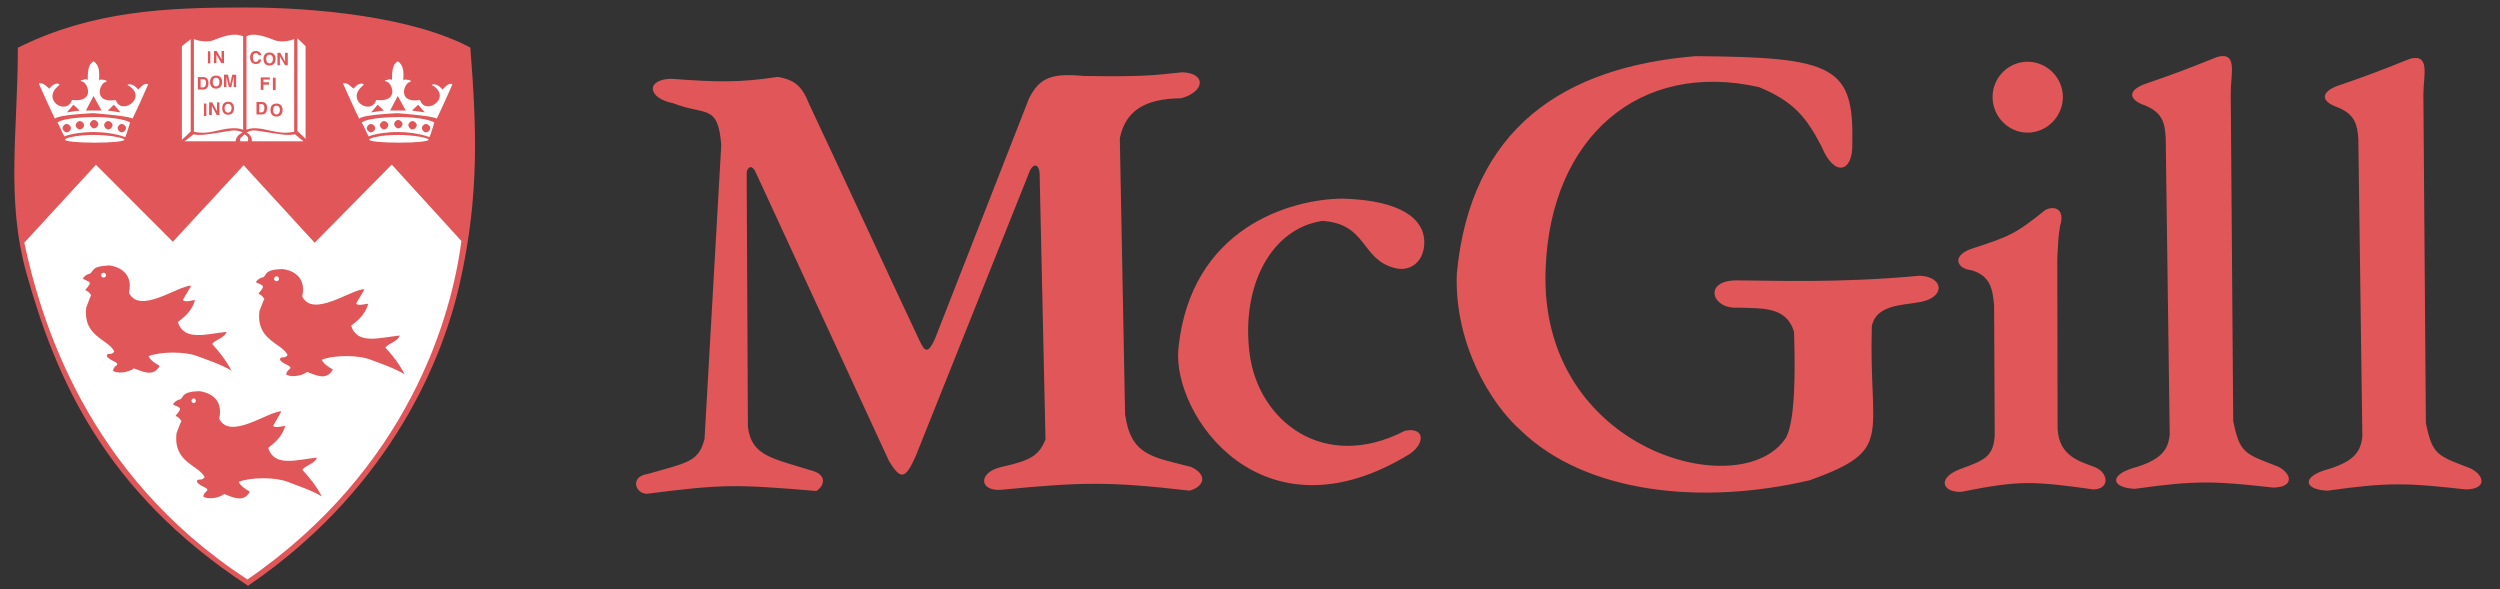 <?xml version="1.0" encoding="UTF-8" standalone="no"?>
<!-- Generator: Adobe Illustrator 13.0.1, SVG Export Plug-In . SVG Version: 6.00 Build 14948)  -->

<svg
   xmlns:dc="http://purl.org/dc/elements/1.1/"
   xmlns:cc="http://creativecommons.org/ns#"
   xmlns:rdf="http://www.w3.org/1999/02/22-rdf-syntax-ns#"
   xmlns:svg="http://www.w3.org/2000/svg"
   xmlns="http://www.w3.org/2000/svg"
   xmlns:sodipodi="http://sodipodi.sourceforge.net/DTD/sodipodi-0.dtd"
   xmlns:inkscape="http://www.inkscape.org/namespaces/inkscape"
   version="1.1"
   id="Layer_1"
   x="0px"
   y="0px"
   width="250.25px"
   height="59px"
   viewBox="0 0 250.25 59"
   enable-background="new 0 0 250.25 59"
   xml:space="preserve"
   sodipodi:docname="mcgill.svg"
   inkscape:version="0.92.1 r15371"><rect x="0" y="0" width="250.25" height="59" fill="#333333" stroke="none"/><defs
     id="defs59" /><sodipodi:namedview
     pagecolor="#ffffff"
     bordercolor="#666666"
     borderopacity="1"
     objecttolerance="10"
     gridtolerance="10"
     guidetolerance="10"
     inkscape:pageopacity="0"
     inkscape:pageshadow="2"
     inkscape:window-width="1280"
     inkscape:window-height="971"
     id="namedview57"
     showgrid="false"
     inkscape:zoom="2.2697303"
     inkscape:cx="137.51661"
     inkscape:cy="-6.0828208"
     inkscape:window-x="-8"
     inkscape:window-y="34"
     inkscape:window-maximized="1"
     inkscape:current-layer="Layer_1" /><rect
     x="54.46"
     y="-140.11"
     fill-rule="evenodd"
     clip-rule="evenodd"
     fill="none"
     width="198.21"
     height="60.31"
     id="rect2" /><rect
     x="-331"
     y="-189.75"
     fill="none"
     width="612"
     height="792"
     id="rect4" /><rect
     x="-2.5"
     y="0.35"
     fill-rule="evenodd"
     clip-rule="evenodd"
     fill="none"
     width="260.52"
     height="83.73"
     id="rect6" /><g
     id="g52"><rect
       x="-331"
       y="-189.75"
       fill="none"
       width="612"
       height="792"
       id="rect8" /><g
       id="g50"><rect
         x="-330.95"
         y="-189.75"
         fill="none"
         width="612"
         height="792"
         id="rect10" /><path
         fill-rule="evenodd"
         clip-rule="evenodd"
         fill="#EF3E33"
         d="M2.653,27.365C0.57,19.945,1.788,13.079,1.788,4.776    c7.426-3.692,14.779-4.027,22.747-4.027c6.89,0,16.661,0.89,22.546,4.015c0.603,7.828,0.95,14.718-1.06,23.612    c-2.011,8.894-7.858,21.181-21.193,30.258C10.274,49.094,5.517,37.562,2.653,27.365"
         id="path12"
         style="fill:#e15759;fill-opacity:1" /><path
         fill-rule="evenodd"
         clip-rule="evenodd"
         fill="#FFFFFF"
         d="M9.602,16.493l-7.17,7.798    c1.609,7.474,6.074,23.143,22.34,33.712C40.89,46.91,45.209,31.705,46.184,24.12l-6.969-7.645l-7.719,7.822l-7.109-7.755    l-7.085,7.657L9.602,16.493"
         id="path14" /><path
         fill-rule="evenodd"
         clip-rule="evenodd"
         fill="#FFFFFF"
         d="M37.807,10.482l-0.656,0.767l1.277-0.183L37.807,10.482     M39.815,9.606l0.803,1.46h-1.57L39.815,9.606z M41.86,10.482l0.656,0.767l-1.277-0.183L41.86,10.482z M43.357,8.584    c-0.073,0-0.257-0.073,0-0.147c0.146,0,0.511,0,0.911,0.512c0.184-0.073,0.585-0.731,1.023-0.512c0,0.037-1.424,3.177-1.57,3.433    c-0.621-0.329-4.271-0.548-3.906-0.548c0.292,0-3.323,0.11-3.87,0.548c-0.184-0.329-1.607-3.505-1.607-3.505    c0.438-0.183,0.913,0.438,1.06,0.511c0.364-0.511,0.729-0.511,0.803-0.511c0.365,0.072,0.146,0.146,0.109,0.219    c-1.753,1.424,0.804,3.03,1.352,1.424c2.263,0.255,1.643-1.571,1.095-1.826c-0.438-0.109-0.146-0.183,0-0.183    c0.184-0.109,0.476-0.109,0.476,0.074c0-0.986,0.072-1.645,0.584-1.937c0.548,0.365,0.62,0.95,0.548,1.937    c0.072-0.183,0.328-0.074,0.547-0.074c0.073,0.074,0.438,0.074,0.073,0.219c-0.62,0.219-1.168,2.155,1.059,1.79    C42.553,11.614,45.255,9.825,43.357,8.584z"
         id="path16" /><path
         fill-rule="evenodd"
         clip-rule="evenodd"
         fill="#FFFFFF"
         d="M37.117,12.41c0.219,0,0.438,0.219,0.438,0.401    c0,0.219-0.219,0.438-0.438,0.438c-0.183,0-0.401-0.219-0.401-0.438C36.716,12.629,36.935,12.41,37.117,12.41 M38.432,12.118    c0.22,0,0.438,0.219,0.438,0.401c0,0.219-0.219,0.438-0.438,0.438c-0.183,0-0.401-0.219-0.401-0.438    C38.03,12.337,38.249,12.118,38.432,12.118z M39.856,12.008c0.219,0,0.438,0.219,0.438,0.402c0,0.219-0.219,0.438-0.438,0.438    c-0.184,0-0.402-0.219-0.402-0.438C39.454,12.227,39.673,12.008,39.856,12.008z M41.28,12.118c0.219,0,0.438,0.219,0.438,0.401    c0,0.219-0.219,0.438-0.438,0.438c-0.184,0-0.402-0.219-0.402-0.438C40.878,12.337,41.097,12.118,41.28,12.118z M42.631,12.41    c0.219,0,0.438,0.219,0.438,0.401c0,0.219-0.22,0.438-0.438,0.438c-0.183,0-0.402-0.219-0.402-0.438    C42.229,12.629,42.448,12.41,42.631,12.41z M36.898,13.651c-0.256-0.438-0.548-1.205-0.694-1.388    c0.621-0.474,2.921-0.547,3.761-0.547c1.242,0,2.958,0.182,3.505,0.547c0,0-0.255,0.913-0.474,1.461    c-0.986-0.365-2.301-0.511-3.177-0.511C38.833,13.213,37.665,13.359,36.898,13.651z"
         id="path18" /><path
         fill-rule="evenodd"
         clip-rule="evenodd"
         fill="#FFFFFF"
         d="M39.813,13.506c1.606,0,3.095,0.298,3.095,0.476    c0,0.179-1.31,0.298-2.977,0.298c-1.606,0-2.976-0.119-2.976-0.298C36.955,13.804,38.205,13.506,39.813,13.506"
         id="path20" /><path
         fill-rule="evenodd"
         clip-rule="evenodd"
         fill="#FFFFFF"
         d="M20.81,6.347h0.243V5.13H20.81V6.347z M22.179,5.952    L22.179,5.952L21.692,5.1h-0.273v1.217h0.243V5.465l0.487,0.852h0.273V5.1h-0.244V5.952z M19.806,8.964h0.548    c0.427,0,0.518-0.396,0.518-0.639c0-0.244-0.091-0.609-0.487-0.609h-0.578V8.964z M20.08,7.929h0.244    c0.121,0,0.304,0.031,0.304,0.396c0,0.213-0.092,0.426-0.304,0.426H20.08V7.929z M21.023,8.203c0,0.609,0.426,0.669,0.608,0.669    c0.152,0,0.608-0.06,0.608-0.669c0-0.578-0.456-0.639-0.608-0.639C21.449,7.564,21.023,7.625,21.023,8.203z M21.297,8.203    c0-0.335,0.182-0.426,0.335-0.426c0.121,0,0.334,0.091,0.334,0.426c0,0.365-0.213,0.456-0.334,0.456    C21.479,8.659,21.297,8.568,21.297,8.203z M23.639,7.473h-0.395l-0.213,0.974l-0.213-0.974h-0.396V8.72h0.243V7.686l0.243,1.034    h0.244l0.243-1.034V8.72h0.242V7.473z M20.415,11.61h0.243v-1.247h-0.243V11.61z M21.723,11.124L21.723,11.124l-0.486-0.883    h-0.305v1.278h0.274v-0.913l0.486,0.913h0.273v-1.278h-0.243V11.124z M22.24,10.819c0,0.609,0.426,0.67,0.607,0.67    c0.153,0,0.579-0.061,0.579-0.67c0-0.578-0.426-0.639-0.579-0.639C22.666,10.18,22.24,10.241,22.24,10.819z M22.483,10.819    c0-0.334,0.213-0.426,0.364-0.426c0.122,0,0.335,0.092,0.335,0.426c0,0.365-0.213,0.457-0.335,0.457    C22.696,11.276,22.483,11.184,22.483,10.819z M19.411,3.914c0,0,1.095,0.456,2.008,0.091c1.095-0.456,2.129-0.73,2.92-0.365v9.339    c-0.669-0.243-1.551-0.152-2.555,0.091c-1.004,0.244-1.582,0.274-2.373,0.122V3.914z"
         id="path22" /><polyline
         fill-rule="evenodd"
         clip-rule="evenodd"
         fill="#FFFFFF"
         points="19.089,3.921 18.207,4.621 18.207,13.991     19.089,13.169 19.089,3.921   "
         id="polyline24" /><path
         fill-rule="evenodd"
         clip-rule="evenodd"
         fill="#FFFFFF"
         d="M18.481,14.143l0.882-0.7c0.639,0.183,2.008-0.091,2.646-0.183    c1.064-0.152,1.521-0.365,2.281,0c-0.426,0.183-0.699,0.548-0.699,0.883H18.481"
         id="path26" /><path
         fill-rule="evenodd"
         clip-rule="evenodd"
         fill="#FFFFFF"
         d="M30.375,14.143l-0.851-0.7c-0.73,0.183-1.979-0.091-2.647-0.183    c-1.156-0.152-1.521-0.365-2.189,0c0.334,0.183,0.577,0.548,0.517,0.883H30.375"
         id="path28" /><polyline
         fill-rule="evenodd"
         clip-rule="evenodd"
         fill="#FFFFFF"
         points="29.767,3.83 30.589,4.621 30.589,13.899 29.767,13.108     29.767,3.83   "
         id="polyline30" /><path
         fill-rule="evenodd"
         clip-rule="evenodd"
         fill="#FFFFFF"
         d="M28.534,6.165L28.534,6.165l-0.487-0.882h-0.273V6.53h0.242    V5.648l0.519,0.882h0.272V5.283h-0.272V6.165 M26.648,5.891c0-0.335,0.182-0.426,0.334-0.426c0.121,0,0.335,0.091,0.335,0.426    c0,0.365-0.214,0.456-0.335,0.456C26.83,6.347,26.648,6.256,26.648,5.891z M26.374,5.891c0,0.608,0.426,0.669,0.608,0.669    c0.151,0,0.607-0.061,0.607-0.669c0-0.578-0.456-0.639-0.607-0.639C26.8,5.252,26.374,5.313,26.374,5.891z M26.161,5.526    C26.13,5.343,25.979,5.1,25.613,5.1c-0.334,0-0.578,0.213-0.578,0.639c0,0.456,0.244,0.669,0.578,0.669    c0.304,0,0.486-0.182,0.548-0.456h-0.274c-0.029,0.152-0.122,0.243-0.273,0.243c-0.243,0-0.305-0.213-0.305-0.456    c0-0.335,0.184-0.426,0.305-0.426c0.213,0,0.244,0.152,0.273,0.213H26.161z M27.317,9.024h0.273V7.777h-0.273V9.024z     M26.374,8.477h0.547V8.234h-0.547V7.96h0.639V7.747H26.1v1.247h0.274V8.477z M27.347,11.002c0-0.335,0.184-0.426,0.335-0.426    c0.121,0,0.334,0.091,0.334,0.426c0,0.365-0.213,0.456-0.334,0.456C27.53,11.458,27.347,11.367,27.347,11.002z M27.073,11.002    c0,0.608,0.426,0.669,0.608,0.669c0.152,0,0.608-0.061,0.608-0.669c0-0.578-0.456-0.639-0.608-0.639    C27.499,10.363,27.073,10.424,27.073,11.002z M25.948,10.424h0.243c0.122,0,0.273,0.03,0.273,0.395    c0,0.213-0.061,0.426-0.273,0.426h-0.243V10.424z M25.674,11.458h0.548c0.427,0,0.518-0.395,0.518-0.669    c0-0.243-0.091-0.578-0.518-0.578h-0.548V11.458z M29.446,3.914c0,0-1.096,0.456-2.007,0.091c-1.157-0.456-2.101-0.73-2.77-0.365    v9.339c0.578-0.243,1.339-0.152,2.373,0.091c1.034,0.244,1.582,0.274,2.403,0.122V3.914z"
         id="path32" /><path
         fill-rule="evenodd"
         clip-rule="evenodd"
         fill="#FFFFFF"
         d="M24.474,13.443c-0.335,0.365-0.517,0.365-0.426,0.7h0.76    C24.9,13.808,24.808,13.626,24.474,13.443"
         id="path34" /><path
         fill-rule="evenodd"
         clip-rule="evenodd"
         fill="#EF3E33"
         d="M10.379,27.302c0.138,0,0.236,0.109,0.236,0.236    c0,0.138-0.099,0.246-0.236,0.246c-0.146,0-0.255-0.108-0.255-0.246C10.124,27.411,10.232,27.302,10.379,27.302 M8.63,30.791    c0.108-0.256,0.354-0.983,0.492-1.239c-0.138-0.235-0.384-0.481-0.59-0.481c0.098-0.236,0.511-0.55,0.452-0.756    c-0.118-0.207-0.275-0.177-0.698-0.413c0.138-0.285,0.452-0.462,0.659-0.491c0.245-0.049,0.245-0.384,0.619-0.59    c0.432-0.206,0.874-0.206,1.365-0.255c0.668,0.078,2.467,0.56,1.984,2.751c1.081,2.191,4.893-0.727,6.229-0.727    c-0.256,0.481-0.59,0.962-0.845,1.454c0.354,0.255,0.845,0,1.229,0c-0.384,1.218-1.12,1.7-1.721,2.191    c0.601,1.955,2.86,1.189,4.874,0.982c-0.235,0.659-1.061,0.718-1.443,1.209c0.687,0.747,1.443,1.71,1.935,2.683    c-0.904-0.59-2.78-1.219-3.409-1.455c-1.209-0.481-3.685-0.481-4.893,0c0.235,0.482,0.717,0.727,1.11,0.963    c-0.63,1.228-1.857,0.492-2.584,0.256c-0.619,0.491-1.77,0.52-2.083,0.236c0,0,0-0.315,0.383-0.551    c0.235-0.353-0.737-0.422-1.002-0.904c0-0.452,0.48,0,0.746-0.481C10.822,33.935,8.286,33.699,8.63,30.791z"
         id="path36"
         style="fill:#e15759;fill-opacity:1" /><path
         fill-rule="evenodd"
         clip-rule="evenodd"
         fill="#EF3E33"
         d="M27.678,27.66c0.148,0,0.246,0.108,0.246,0.256    c0,0.127-0.098,0.235-0.246,0.235c-0.137,0-0.245-0.108-0.245-0.235C27.433,27.768,27.541,27.66,27.678,27.66 M25.969,31.138    c0.108-0.236,0.345-0.972,0.491-1.208c-0.146-0.256-0.383-0.492-0.59-0.492c0.099-0.255,0.511-0.56,0.443-0.776    c-0.108-0.206-0.267-0.177-0.698-0.412c0.146-0.276,0.462-0.452,0.668-0.482c0.256-0.029,0.256-0.393,0.619-0.599    c0.432-0.207,0.874-0.207,1.365-0.236c0.668,0.059,2.477,0.55,1.985,2.741c1.08,2.191,4.903-0.727,6.229-0.727    c-0.246,0.491-0.59,0.983-0.846,1.464c0.364,0.236,0.846,0,1.229,0c-0.383,1.219-1.12,1.71-1.709,2.191    c0.589,1.946,2.849,1.189,4.862,0.983c-0.234,0.648-1.061,0.727-1.443,1.209c0.698,0.727,1.443,1.709,1.936,2.682    c-0.903-0.59-2.78-1.228-3.399-1.464c-1.219-0.491-3.694-0.491-4.903,0c0.236,0.491,0.727,0.727,1.11,0.973    c-0.629,1.218-1.857,0.491-2.574,0.245c-0.629,0.482-1.779,0.531-2.093,0.246c0,0,0-0.305,0.383-0.56    c0.235-0.344-0.737-0.413-1.002-0.904c0-0.462,0.48,0,0.757-0.491C28.16,34.312,25.615,34.057,25.969,31.138z"
         id="path38"
         style="fill:#e15759;fill-opacity:1" /><path
         fill-rule="evenodd"
         clip-rule="evenodd"
         fill="#EF3E33"
         d="M19.401,39.881c0.107,0,0.207,0.108,0.207,0.256    c0,0.098-0.1,0.206-0.207,0.206c-0.127,0-0.235-0.108-0.235-0.206C19.166,39.989,19.274,39.881,19.401,39.881 M17.672,43.36    c0.098-0.236,0.344-0.973,0.491-1.209c-0.147-0.236-0.394-0.491-0.599-0.491c0.107-0.236,0.521-0.56,0.451-0.767    c-0.107-0.206-0.284-0.167-0.697-0.412c0.147-0.285,0.451-0.452,0.669-0.492c0.234-0.029,0.234-0.383,0.618-0.589    c0.412-0.216,0.875-0.216,1.355-0.246c0.659,0.079,2.477,0.55,1.985,2.761c1.081,2.191,4.902-0.747,6.22-0.747    c-0.236,0.492-0.59,0.983-0.825,1.474c0.343,0.236,0.825,0,1.218,0c-0.393,1.209-1.109,1.7-1.71,2.191    c0.601,1.956,2.86,1.18,4.874,0.973c-0.235,0.649-1.081,0.727-1.464,1.219c0.697,0.727,1.464,1.699,1.955,2.672    c-0.904-0.589-2.79-1.208-3.409-1.464c-1.229-0.481-3.685-0.481-4.913,0c0.245,0.491,0.737,0.747,1.12,0.983    c-0.629,1.208-1.847,0.481-2.574,0.235c-0.639,0.492-1.778,0.531-2.084,0.246c0,0,0-0.304,0.364-0.56    c0.255-0.334-0.727-0.413-1.002-0.904c0-0.442,0.491,0,0.767-0.481C19.863,46.533,17.318,46.298,17.672,43.36z"
         id="path40"
         style="fill:#e15759;fill-opacity:1" /><path
         fill-rule="evenodd"
         clip-rule="evenodd"
         fill="#FFFFFF"
         d="M7.354,10.482l-0.657,0.767l1.277-0.183L7.354,10.482     M9.361,9.606l0.803,1.46h-1.57L9.361,9.606z M11.406,10.482l0.657,0.767l-1.278-0.183L11.406,10.482z M12.903,8.584    c-0.073,0-0.256-0.073,0-0.147c0.146,0,0.511,0,0.913,0.512c0.182-0.073,0.584-0.731,1.021-0.512c0,0.037-1.424,3.177-1.57,3.433    c-0.62-0.329-4.271-0.548-3.906-0.548c0.292,0-3.322,0.11-3.87,0.548c-0.184-0.329-1.607-3.505-1.607-3.505    c0.438-0.183,0.913,0.438,1.06,0.511c0.364-0.511,0.729-0.511,0.803-0.511c0.366,0.072,0.146,0.146,0.11,0.219    c-1.753,1.424,0.803,3.03,1.351,1.424c2.264,0.255,1.643-1.571,1.095-1.826c-0.438-0.109-0.146-0.183,0-0.183    C8.485,7.89,8.777,7.89,8.777,8.073c0-0.986,0.072-1.645,0.584-1.937c0.548,0.365,0.621,0.95,0.548,1.937    c0.073-0.183,0.328-0.074,0.548-0.074c0.073,0.074,0.438,0.074,0.073,0.219c-0.621,0.219-1.169,2.155,1.058,1.79    C12.1,11.614,14.801,9.825,12.903,8.584z"
         id="path42" /><path
         fill-rule="evenodd"
         clip-rule="evenodd"
         fill="#FFFFFF"
         d="M6.663,12.41c0.22,0,0.438,0.219,0.438,0.401    c0,0.219-0.219,0.438-0.438,0.438c-0.182,0-0.401-0.219-0.401-0.438C6.262,12.629,6.481,12.41,6.663,12.41 M7.979,12.118    c0.219,0,0.438,0.219,0.438,0.401c0,0.219-0.219,0.438-0.438,0.438c-0.184,0-0.402-0.219-0.402-0.438    C7.576,12.337,7.795,12.118,7.979,12.118z M9.402,12.008c0.219,0,0.438,0.219,0.438,0.402c0,0.219-0.219,0.438-0.438,0.438    C9.219,12.848,9,12.629,9,12.41C9,12.227,9.219,12.008,9.402,12.008z M10.826,12.118c0.219,0,0.438,0.219,0.438,0.401    c0,0.219-0.219,0.438-0.438,0.438c-0.184,0-0.402-0.219-0.402-0.438C10.424,12.337,10.643,12.118,10.826,12.118z M12.177,12.41    c0.22,0,0.438,0.219,0.438,0.401c0,0.219-0.219,0.438-0.438,0.438c-0.183,0-0.401-0.219-0.401-0.438    C11.775,12.629,11.994,12.41,12.177,12.41z M6.444,13.651c-0.255-0.438-0.547-1.205-0.693-1.388    c0.62-0.474,2.921-0.547,3.76-0.547c1.242,0,2.958,0.182,3.506,0.547c0,0-0.256,0.913-0.475,1.461    c-0.986-0.365-2.3-0.511-3.177-0.511C8.38,13.213,7.211,13.359,6.444,13.651z"
         id="path44" /><path
         fill-rule="evenodd"
         clip-rule="evenodd"
         fill="#FFFFFF"
         d="M9.358,13.506c1.606,0,3.095,0.298,3.095,0.476    c0,0.179-1.31,0.298-2.977,0.298c-1.606,0-2.975-0.119-2.975-0.298C6.502,13.804,7.751,13.506,9.358,13.506"
         id="path46" /><path
         fill-rule="evenodd"
         clip-rule="evenodd"
         fill="#EF3E33"
         d="M72.198,14.518c-0.311-4.185-1.612-2.914-4.806-4.185    c-2.572-0.496-2.789-2.356-0.248-2.449c4.589,0.341,6.883,0.403,10.695-0.186c1.736,0.279,2.48,0.992,3.131,2.666    c3.193,6.758,7.844,16.895,11.037,23.653c0.558,1.21,0.867,1.458,1.581-0.093l9.424-24.087c1.055-2.046,2.201-2.542,5.487-2.232    c5.673,0.093,7.068-0.062,9.858-0.372c2.418,0.093,2.263,1.953-0.124,2.604c-3.658,0.031-5.58,1.271-6.139,3.999l0.527,27.653    c0.589,4.123,2.728,4.247,6.572,5.239c1.735,0.775,1.363,1.984-0.124,2.387c-8.029-0.93-10.819-0.868-18.786-0.093    c-2.294,0.217-2.449-1.767,0.031-2.294c2.944-0.651,3.688-1.178,4.34-2.728l-0.589-26.661c-0.094-1.054-0.744-1.054-1.147,0.186    L91.667,45.643C90.612,48.03,90.148,48.03,89,46.17l-13.299-28.8c-0.403-0.992-0.899-0.682-0.961-0.062l0.124,25.421    c0.372,2.945,2.418,3.131,6.571,4.433c1.179,0.372,1.24,1.364,0.279,1.984c-8.122-0.682-9.424-0.682-16.957,0.279    c-1.178,0-1.735-1.736,0.093-1.984c3.999-1.147,5.084-1.209,5.674-3.503L72.198,14.518 M117.955,34.917    c1.209-12.153,11.285-15.005,16.462-15.036c6.138,0.186,8.091,2.201,8.153,4.247c0.062,2.046-1.396,3.131-2.977,2.697    c-3.379-0.868-2.728-4.433-7.223-4.712c-5.085,0.744-8.154,6.448-7.286,13.268c0.868,6.821,7.472,11.905,15.532,7.751    c1.953-0.434,2.107,1.178,0.526,2.294C126.325,54.54,117.335,41.551,117.955,34.917z M145.825,27.414    c1.364-14.601,10.726-20.708,23.901-21.793c13.889,0.093,15.872,1.023,15.687,8.773c0.093,2.79-1.767,3.441-3.069,0.279    c-1.487-2.852-2.728-4.495-6.262-5.952c-11.967-2.697-20.833,4.991-21.36,18.073c-0.837,18.446,19.811,23.84,24.088,16.958    c0.899-1.798,0.899-6.572,0.775-10.51c-0.744-2.604-3.224-2.356-5.642-2.449c-2.604,0.186-3.534-2.759-0.031-2.728    c3.379,0,9.889,0.31,18.259-0.465c2.48,0.093,2.666,2.356-0.372,2.697c-1.302,0.248-4.061,0.217-4.433,2.388    c-0.311,11.222,2.294,12.307-6.169,15.376c-10.788,2.542-22.414,1.364-28.986-4.991C149.266,40.466,145.577,34.483,145.825,27.414    z M199.611,30.576c-0.155-1.674-0.372-2.976-2.294-3.534c-1.364-0.124-2.016-1.364-0.063-2.108    c3.906-1.271,4.464-1.488,7.472-3.906c0.93-0.496,2.016-0.093,1.488,1.581c-0.217,1.271-0.186,1.86-0.279,3.224l0.031,17.113    c0.155,2.79,2.325,3.255,3.721,3.813c1.395,0.558,1.519,2.201-0.124,2.232c-6.077-0.837-7.409-0.93-13.27,0.248    c-1.953,0.031-2.387-1.457,0.031-2.325s3.224-1.271,3.348-3.348L199.611,30.576z M217.189,43.504    c-0.155,1.55-0.868,2.573-3.782,3.379c-2.294,0.744-2.016,1.953,0.31,2.046c6.262-0.898,8.215-0.744,13.826-0.124    c2.201-0.031,1.829-1.457,0.465-2.108c-3.286-1.271-3.813-1.302-4.464-4.557l-0.248-32.861c0-1.891,0.713-4.092-1.302-3.596    c-3.751,1.488-4.062,1.612-7.471,2.79c-1.799,0.775-1.116,1.643,0.186,2.077c1.829,0.744,1.984,1.86,2.077,3.193L217.189,43.504z     M236.471,43.69c-0.154,1.55-0.867,2.573-3.781,3.379c-2.295,0.744-2.016,1.953,0.31,2.046c6.263-0.899,8.215-0.744,13.827-0.124    c2.201-0.031,1.829-1.457,0.465-2.108c-3.286-1.271-3.814-1.302-4.464-4.557l-0.248-32.861c0-1.891,0.712-4.092-1.303-3.596    c-3.751,1.488-4.062,1.612-7.472,2.79c-1.798,0.775-1.115,1.643,0.187,2.077c1.829,0.744,1.983,1.86,2.077,3.193L236.471,43.69z     M202.96,6.179c1.922,0,3.534,1.581,3.534,3.534s-1.612,3.565-3.534,3.565c-1.923,0-3.504-1.612-3.504-3.565    S201.037,6.179,202.96,6.179z"
         id="path48"
         style="fill:#e15759;fill-opacity:1" /></g></g><rect
     x="-331"
     y="-189.75"
     fill="none"
     width="612"
     height="792"
     id="rect54" /></svg>